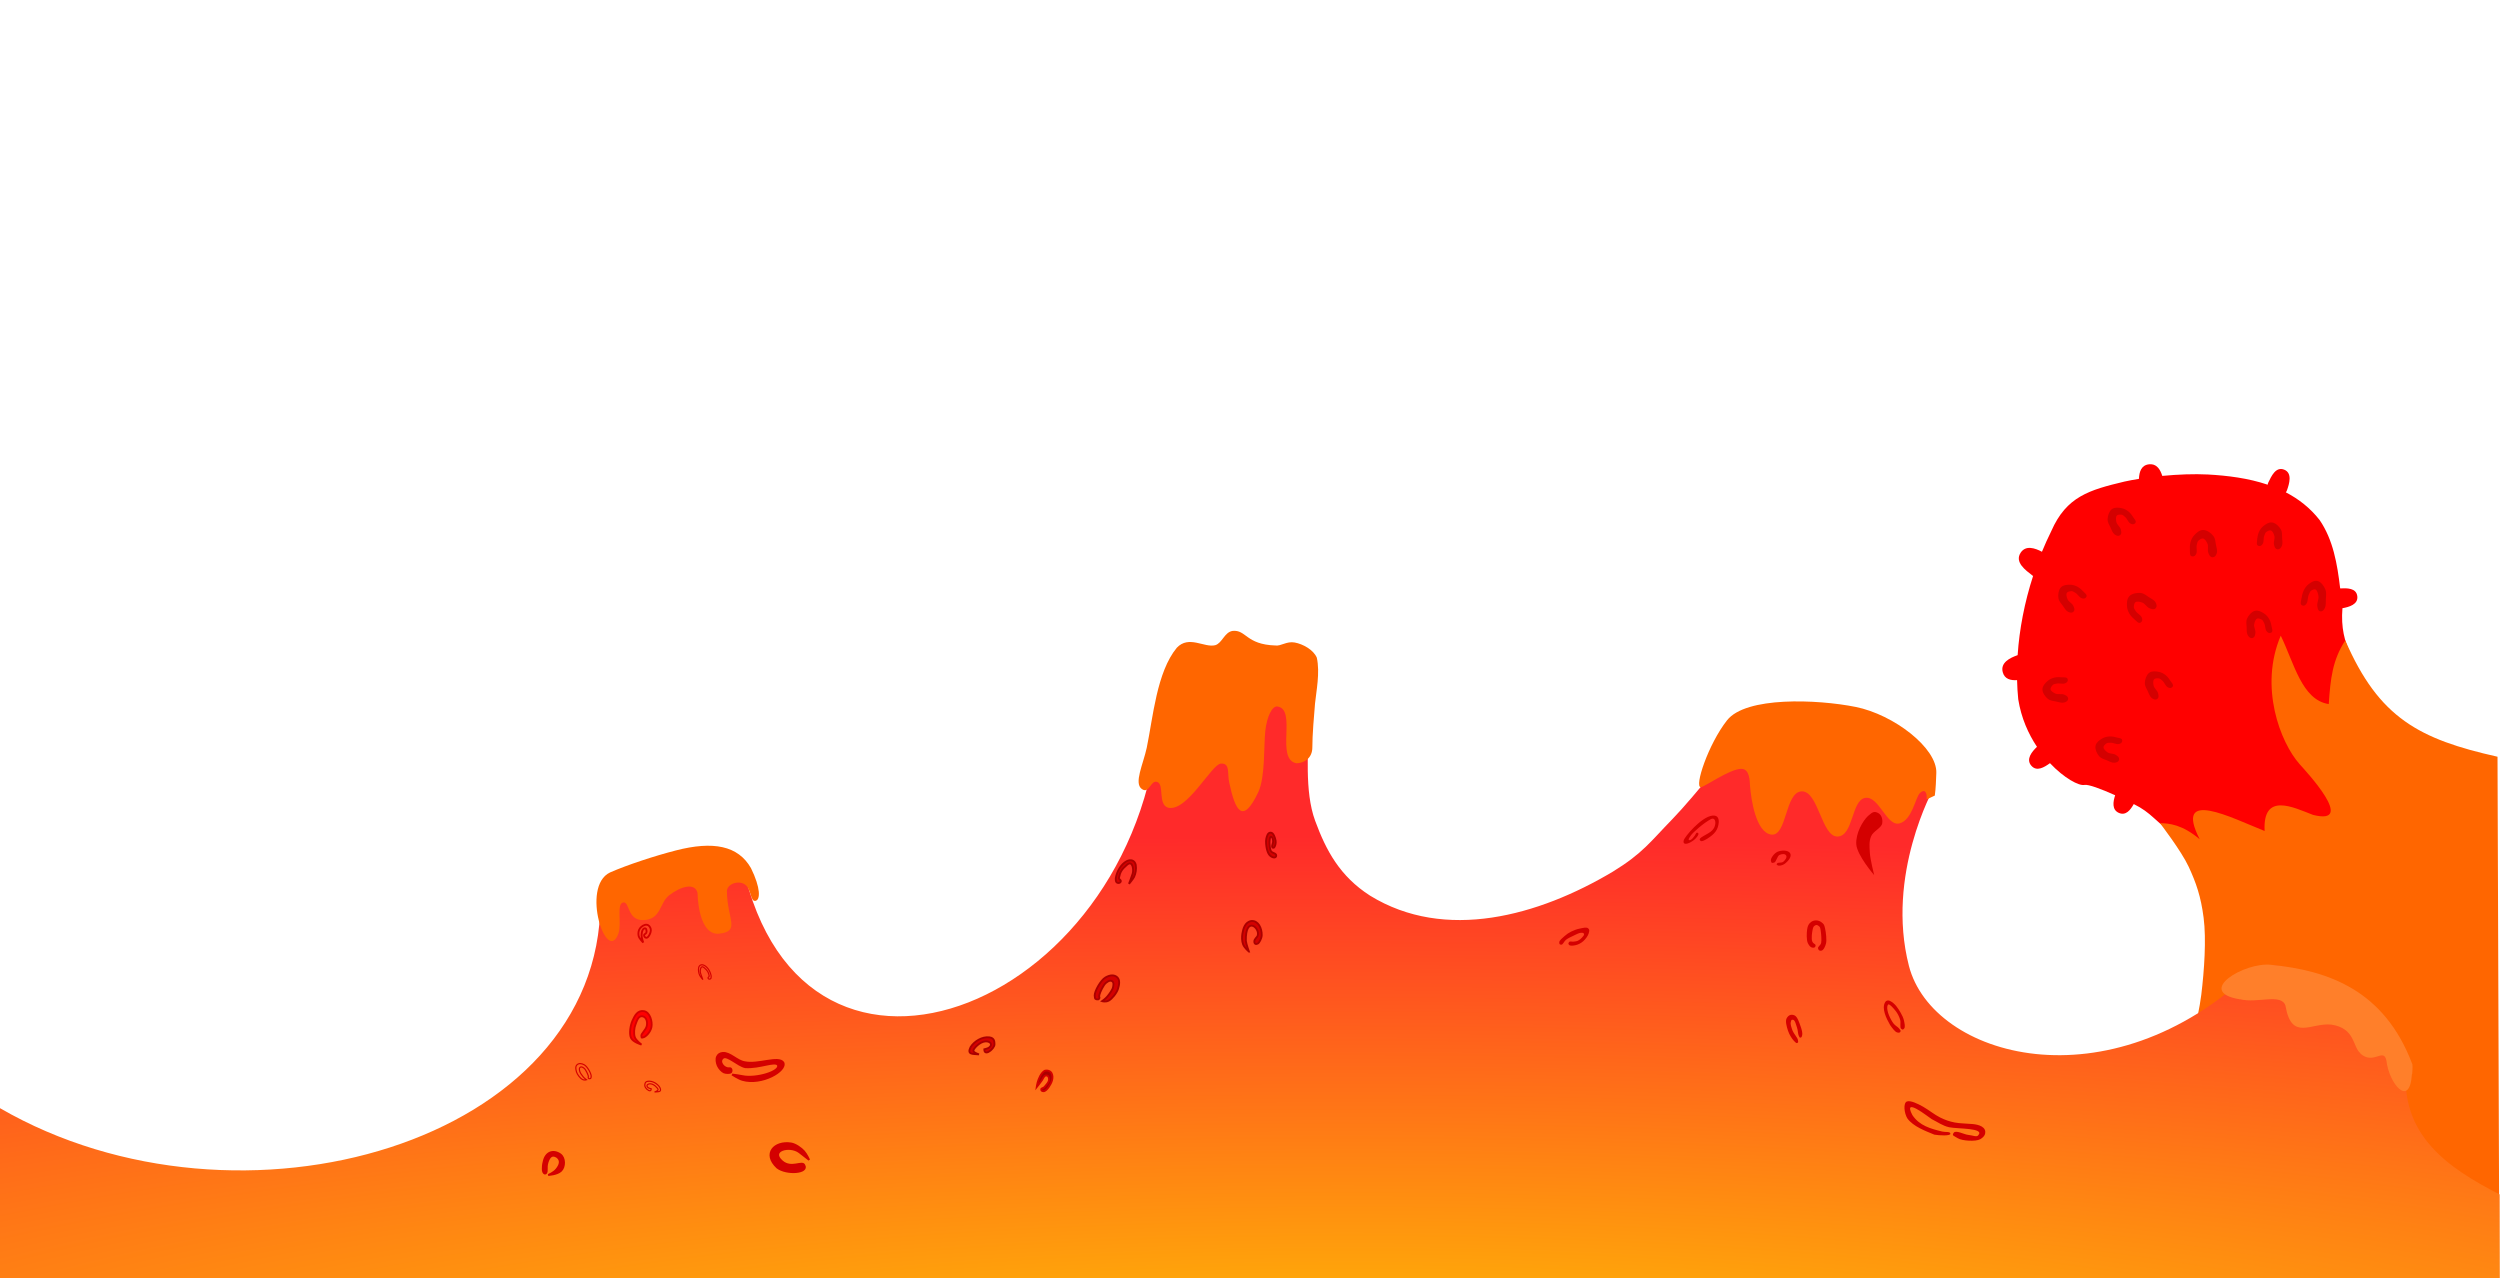 <?xml version="1.0" encoding="UTF-8" standalone="no"?>
<!-- Created with Inkscape (http://www.inkscape.org/) -->

<svg
   xmlns:dc="http://purl.org/dc/elements/1.1/"
   xmlns:cc="http://creativecommons.org/ns#"
   xmlns:rdf="http://www.w3.org/1999/02/22-rdf-syntax-ns#"
   xmlns:svg="http://www.w3.org/2000/svg"
   xmlns="http://www.w3.org/2000/svg"
   xmlns:xlink="http://www.w3.org/1999/xlink"
   xmlns:sodipodi="http://sodipodi.sourceforge.net/DTD/sodipodi-0.dtd"
   xmlns:inkscape="http://www.inkscape.org/namespaces/inkscape"
   id="svg2"
   version="1.1"
   inkscape:version="0.91 r13725"
   width="1329.949"
   height="680"
   viewBox="0 0 1329.949 680"
   sodipodi:docname="index_3.svg">
  <defs
     id="defs6">
    <inkscape:path-effect
       effect="spiro"
       id="path-effect4309"
       is_visible="true" />
    <inkscape:path-effect
       effect="spiro"
       id="path-effect4298"
       is_visible="true" />
    <linearGradient
       inkscape:collect="always"
       id="linearGradient4286">
      <stop
         style="stop-color:#ffcc00;stop-opacity:1"
         offset="0"
         id="stop4288" />
      <stop
         style="stop-color:#ff2a2a;stop-opacity:1"
         offset="1"
         id="stop4290" />
    </linearGradient>
    <radialGradient
       gradientUnits="userSpaceOnUse"
       gradientTransform="matrix(2.674,0.01,-0.002,0.468,-664.155,272.4)"
       r="664.975"
       fy="871.568"
       fx="422.138"
       cy="871.568"
       cx="422.138"
       id="radialGradient4292-0"
       xlink:href="#linearGradient4286" />
    <radialGradient
       gradientUnits="userSpaceOnUse"
       gradientTransform="matrix(2.674,0.01,-0.002,0.468,-664.155,272.4)"
       r="664.975"
       fy="871.568"
       fx="422.138"
       cy="871.568"
       cx="422.138"
       id="radialGradient4292"
       xlink:href="#linearGradient4286" />
  </defs>
  <sodipodi:namedview
     pagecolor="#ffffff"
     bordercolor="#666666"
     borderopacity="1"
     objecttolerance="10"
     gridtolerance="10"
     guidetolerance="10"
     inkscape:pageopacity="0"
     inkscape:pageshadow="2"
     inkscape:window-width="1503"
     inkscape:window-height="666"
     id="namedview4"
     showgrid="false"
     inkscape:zoom="0.26715375"
     inkscape:cx="1762.1315"
     inkscape:cy="583.24693"
     inkscape:window-x="752"
     inkscape:window-y="129"
     inkscape:window-maximized="0"
     inkscape:current-layer="g6090"
     showguides="true"
     inkscape:guide-bbox="true"
     inkscape:snap-bbox="true"
     inkscape:bbox-nodes="true"
     inkscape:snap-page="true">
    <sodipodi:guide
       position="1.349,-64.731"
       orientation="1,0"
       id="guide4221" />
  </sodipodi:namedview>
  <g
     id="g4223"
     transform="matrix(1.004,0,0,1,240.153,6.046)">
    <g
       transform="matrix(1.322,0,0,1.322,-324.031,-91.964)"
       id="g6090">
      <g
         transform="matrix(0.755,0,0,0.757,264.038,119.136)"
         id="g4223-6">
        <g
           id="g6090-0"
           transform="matrix(1.322,0,0,1.322,-308.039,-83.552)">
          <g
             id="g6077">
            <path
               style="fill:#ff0000;fill-rule:evenodd;stroke:none;stroke-width:1;stroke-linecap:butt;stroke-linejoin:miter;stroke-miterlimit:4;stroke-dasharray:none;stroke-opacity:1"
               d="m 896.556,195.769 c -0.26,-0.015 -0.533,-0.008 -0.82,0.023 -3.153,0.346 -3.923,3.057 -4.066,5.859 -2.059,0.333 -4.035,0.691 -5.795,1.086 -14.123,3.387 -23.294,5.984 -29.391,19.91 -1.347,2.724 -2.598,5.499 -3.754,8.312 -2.83,-1.491 -6.492,-2.723 -8.537,0.359 -2.556,3.853 1.966,7.054 4.742,9.217 0.072,0.056 0.163,0.101 0.242,0.152 -3.421,10.554 -5.518,21.391 -6.205,31.844 -3.118,1.088 -6.995,3.022 -5.99,6.832 0.747,2.835 3.191,3.367 5.762,3.217 0.062,2.608 0.212,5.18 0.467,7.695 1.191,7.508 4.067,13.923 7.525,19.119 -2.013,1.936 -4.526,4.921 -2.314,7.541 2.188,2.591 5.206,0.702 7.533,-0.965 5.755,6.103 11.658,9.192 13.803,8.75 1.583,-0.326 6.638,1.571 12.375,4.145 -0.845,2.56 -1.396,5.832 1.477,7.094 2.841,1.248 4.659,-1.191 5.99,-3.549 7.189,3.55 8.44,6.878 13.973,10.281 l 18.918,18.99 c 19.456,13.216 82.847,-34.752 62.299,-73.619 -5.252,-12.247 -12.665,-18.64 -11.393,-34.4 2.623,-0.473 6.372,-1.501 5.969,-4.822 -0.407,-3.353 -4.11,-3.276 -6.879,-3.146 -1.173,-9.919 -2.817,-19.497 -8.238,-27.473 -3.824,-4.903 -8.473,-8.499 -13.572,-11.145 0.2,-0.297 0.363,-0.59 0.461,-0.867 0.871,-2.464 2.278,-6.9 -1.131,-8.258 -3.409,-1.358 -5.159,2.675 -6.387,5.184 -0.121,0.247 -0.198,0.542 -0.254,0.857 -7.788,-2.639 -16.149,-3.664 -23.992,-4.1 -5.509,-0.287 -12.036,-0.035 -18.324,0.562 -0.729,-2.356 -2.007,-4.541 -4.492,-4.688 z"
               id="path4206"
               inkscape:connector-curvature="0" />
            <path
               style="fill:#d40000;fill-rule:evenodd;stroke:#d40000;stroke-width:1;stroke-linecap:butt;stroke-linejoin:miter;stroke-miterlimit:4;stroke-dasharray:none;stroke-opacity:1"
               d="m 912.666,230.598 c -0.069,-0.846 -0.109,-2.292 0.19,-3.331 0.3,-1.039 0.732,-1.954 1.523,-2.76 0.791,-0.806 1.832,-1.823 3.141,-1.808 1.309,0.014 2.844,1.185 3.617,2.189 0.773,1.004 0.73,2.153 0.952,3.236 0.221,1.083 0.643,2.432 0.381,3.236 -0.263,0.804 -0.608,1.353 -1.237,1.333 -0.63,-0.021 -0.896,-0.673 -1.237,-1.523 -0.341,-0.85 0.145,-2.478 -0.286,-3.522 -0.431,-1.044 -1.155,-2.241 -2.094,-2.475 -0.939,-0.234 -1.793,0.444 -2.379,0.952 -0.586,0.507 -0.626,1.237 -0.857,2.094 -0.23,0.857 0.214,2.489 -0.095,3.236 -0.309,0.747 -0.698,1.014 -1.237,0.857 -0.539,-0.157 -0.312,-0.867 -0.381,-1.713 z"
               id="path4199"
               inkscape:connector-curvature="0" />
            <path
               id="path4201"
               d="m 939.621,226.468 c 0.045,-0.804 0.192,-2.168 0.604,-3.107 0.412,-0.939 0.931,-1.744 1.77,-2.401 0.839,-0.657 1.938,-1.48 3.153,-1.301 1.215,0.18 2.493,1.475 3.083,2.516 0.59,1.041 0.403,2.116 0.47,3.162 0.067,1.046 0.286,2.367 -0.061,3.09 -0.347,0.723 -0.739,1.195 -1.322,1.095 -0.583,-0.099 -0.747,-0.746 -0.955,-1.588 -0.208,-0.842 0.453,-2.31 0.186,-3.346 -0.267,-1.036 -0.787,-2.253 -1.63,-2.591 -0.843,-0.339 -1.725,0.19 -2.335,0.592 -0.61,0.402 -0.741,1.083 -1.065,1.859 -0.324,0.776 -0.12,2.366 -0.504,3.029 -0.384,0.663 -0.779,0.864 -1.261,0.648 -0.481,-0.216 -0.179,-0.855 -0.134,-1.658 z"
               style="fill:#d40000;fill-rule:evenodd;stroke:#d40000;stroke-width:0.944;stroke-linecap:butt;stroke-linejoin:miter;stroke-miterlimit:4;stroke-dasharray:none;stroke-opacity:1"
               inkscape:connector-curvature="0" />
            <path
               style="fill:#d40000;fill-rule:evenodd;stroke:#d40000;stroke-width:1;stroke-linecap:butt;stroke-linejoin:miter;stroke-miterlimit:4;stroke-dasharray:none;stroke-opacity:1"
               d="m 890.592,258.1 c -0.659,-0.534 -1.734,-1.503 -2.279,-2.437 -0.545,-0.934 -0.909,-1.878 -0.946,-3.007 -0.037,-1.129 -0.054,-2.584 0.86,-3.521 0.914,-0.937 2.821,-1.239 4.08,-1.106 1.26,0.134 2.062,0.958 2.998,1.545 0.936,0.587 2.204,1.213 2.604,1.958 0.401,0.745 0.56,1.374 0.11,1.815 -0.45,0.441 -1.105,0.184 -1.956,-0.156 -0.85,-0.34 -1.693,-1.816 -2.745,-2.224 -1.053,-0.409 -2.419,-0.711 -3.236,-0.193 -0.817,0.518 -0.916,1.604 -0.954,2.379 -0.038,0.774 0.462,1.307 0.924,2.065 0.461,0.758 1.949,1.563 2.276,2.303 0.327,0.74 0.252,1.205 -0.234,1.487 -0.486,0.282 -0.843,-0.373 -1.502,-0.907 z"
               id="path4203"
               inkscape:connector-curvature="0" />
            <path
               style="fill:#d40000;fill-rule:evenodd;stroke:#d40000;stroke-width:0.944;stroke-linecap:butt;stroke-linejoin:miter;stroke-miterlimit:4;stroke-dasharray:none;stroke-opacity:1"
               d="m 889.181,217.608 c -0.418,-0.688 -1.191,-1.822 -1.996,-2.456 -0.805,-0.634 -1.643,-1.1 -2.693,-1.284 -1.05,-0.184 -2.407,-0.393 -3.394,0.338 -0.987,0.731 -1.504,2.475 -1.534,3.672 -0.03,1.197 0.641,2.057 1.075,3.011 0.434,0.954 0.862,2.223 1.509,2.697 0.647,0.474 1.214,0.706 1.682,0.344 0.467,-0.362 0.308,-1.01 0.095,-1.851 -0.213,-0.841 -1.488,-1.824 -1.74,-2.864 -0.252,-1.039 -0.367,-2.358 0.217,-3.054 0.584,-0.696 1.611,-0.645 2.339,-0.577 0.728,0.067 1.164,0.606 1.815,1.138 0.652,0.532 1.221,2.031 1.871,2.435 0.651,0.404 1.094,0.395 1.417,-0.022 0.323,-0.417 -0.245,-0.838 -0.663,-1.526 z"
               id="path4205"
               inkscape:connector-curvature="0" />
            <path
               id="path4207"
               d="m 904.141,283.432 c -0.418,-0.688 -1.191,-1.822 -1.996,-2.456 -0.805,-0.634 -1.643,-1.1 -2.693,-1.284 -1.05,-0.184 -2.407,-0.393 -3.394,0.338 -0.987,0.731 -1.504,2.475 -1.534,3.672 -0.03,1.197 0.641,2.057 1.075,3.011 0.434,0.954 0.862,2.223 1.509,2.697 0.647,0.474 1.214,0.706 1.682,0.344 0.467,-0.362 0.308,-1.01 0.095,-1.851 -0.213,-0.841 -1.488,-1.824 -1.74,-2.864 -0.252,-1.039 -0.367,-2.358 0.217,-3.054 0.584,-0.696 1.611,-0.645 2.339,-0.577 0.728,0.067 1.164,0.606 1.815,1.138 0.652,0.532 1.221,2.031 1.871,2.435 0.651,0.404 1.094,0.395 1.417,-0.022 0.323,-0.417 -0.245,-0.838 -0.663,-1.526 z"
               style="fill:#d40000;fill-rule:evenodd;stroke:#d40000;stroke-width:0.944;stroke-linecap:butt;stroke-linejoin:miter;stroke-miterlimit:4;stroke-dasharray:none;stroke-opacity:1"
               inkscape:connector-curvature="0" />
            <path
               style="fill:#d40000;fill-rule:evenodd;stroke:#d40000;stroke-width:0.944;stroke-linecap:butt;stroke-linejoin:miter;stroke-miterlimit:4;stroke-dasharray:none;stroke-opacity:1"
               d="m 944.542,261.401 c -0.123,-0.795 -0.404,-2.139 -0.906,-3.032 -0.502,-0.894 -1.097,-1.644 -1.997,-2.216 -0.9,-0.571 -2.074,-1.283 -3.265,-0.985 -1.192,0.298 -2.336,1.712 -2.821,2.807 -0.485,1.094 -0.194,2.146 -0.158,3.193 0.036,1.047 -0.053,2.384 0.364,3.069 0.417,0.685 0.852,1.117 1.423,0.96 0.57,-0.156 0.671,-0.816 0.795,-1.674 0.125,-0.858 -0.677,-2.255 -0.513,-3.311 0.164,-1.057 0.562,-2.319 1.368,-2.739 0.806,-0.42 1.735,0.02 2.382,0.361 0.647,0.341 0.844,1.005 1.242,1.746 0.399,0.741 0.351,2.343 0.798,2.965 0.447,0.622 0.86,0.783 1.318,0.521 0.458,-0.262 0.095,-0.868 -0.029,-1.664 z"
               id="path4209"
               inkscape:connector-curvature="0" />
            <path
               id="path4211"
               d="m 957.366,250.189 c 0.12,-0.894 0.393,-2.404 0.881,-3.408 0.488,-1.004 1.068,-1.848 1.943,-2.49 0.875,-0.642 2.018,-1.442 3.177,-1.108 1.16,0.335 2.273,1.925 2.745,3.154 0.472,1.23 0.189,2.412 0.154,3.589 -0.035,1.177 0.052,2.679 -0.354,3.449 -0.405,0.77 -0.829,1.255 -1.384,1.079 -0.555,-0.175 -0.652,-0.917 -0.774,-1.882 -0.121,-0.965 0.659,-2.534 0.499,-3.722 -0.16,-1.188 -0.547,-2.606 -1.331,-3.078 -0.784,-0.472 -1.688,0.023 -2.318,0.405 -0.629,0.383 -0.821,1.129 -1.209,1.962 -0.388,0.833 -0.342,2.634 -0.777,3.333 -0.435,0.699 -0.837,0.881 -1.283,0.586 -0.446,-0.295 -0.092,-0.976 0.028,-1.87 z"
               style="fill:#d40000;fill-rule:evenodd;stroke:#d40000;stroke-width:0.944;stroke-linecap:butt;stroke-linejoin:miter;stroke-miterlimit:4;stroke-dasharray:none;stroke-opacity:1"
               inkscape:connector-curvature="0" />
            <path
               style="fill:#d40000;fill-rule:evenodd;stroke:#d40000;stroke-width:0.944;stroke-linecap:butt;stroke-linejoin:miter;stroke-miterlimit:4;stroke-dasharray:none;stroke-opacity:1"
               d="m 861.003,281.917 c -0.8,-0.084 -2.171,-0.155 -3.163,0.102 -0.992,0.257 -1.87,0.641 -2.652,1.365 -0.782,0.724 -1.77,1.677 -1.786,2.906 -0.016,1.228 1.059,2.696 1.993,3.444 0.934,0.749 2.025,0.735 3.047,0.968 1.022,0.233 2.291,0.66 3.06,0.432 0.769,-0.228 1.297,-0.539 1.292,-1.13 -0.005,-0.591 -0.618,-0.857 -1.416,-1.196 -0.798,-0.34 -2.353,0.079 -3.333,-0.349 -0.98,-0.428 -2.099,-1.136 -2.299,-2.022 -0.2,-0.886 0.462,-1.672 0.957,-2.211 0.494,-0.539 1.187,-0.559 2.005,-0.756 0.818,-0.196 2.355,0.258 3.071,-0.015 0.715,-0.273 0.977,-0.632 0.841,-1.141 -0.137,-0.51 -0.815,-0.313 -1.616,-0.397 z"
               id="path4213"
               inkscape:connector-curvature="0" />
            <path
               id="path4215"
               d="m 882.977,306.173 c -0.772,-0.228 -2.106,-0.548 -3.129,-0.476 -1.022,0.072 -1.955,0.29 -2.856,0.859 -0.901,0.569 -2.046,1.327 -2.286,2.532 -0.24,1.205 0.55,2.844 1.332,3.75 0.782,0.906 1.857,1.092 2.819,1.507 0.962,0.415 2.133,1.066 2.93,0.982 0.797,-0.084 1.374,-0.294 1.476,-0.876 0.103,-0.582 -0.451,-0.955 -1.174,-1.434 -0.723,-0.479 -2.328,-0.351 -3.213,-0.951 -0.885,-0.6 -1.856,-1.499 -1.892,-2.407 -0.035,-0.908 0.759,-1.56 1.344,-2 0.584,-0.439 1.269,-0.334 2.109,-0.378 0.84,-0.044 2.269,0.683 3.022,0.545 0.753,-0.138 1.076,-0.443 1.034,-0.969 -0.042,-0.526 -0.745,-0.456 -1.516,-0.684 z"
               style="fill:#d40000;fill-rule:evenodd;stroke:#d40000;stroke-width:0.944;stroke-linecap:butt;stroke-linejoin:miter;stroke-miterlimit:4;stroke-dasharray:none;stroke-opacity:1"
               inkscape:connector-curvature="0" />
            <path
               style="fill:#d40000;fill-rule:evenodd;stroke:#d40000;stroke-width:0.944;stroke-linecap:butt;stroke-linejoin:miter;stroke-miterlimit:4;stroke-dasharray:none;stroke-opacity:1"
               d="m 869.221,247.503 c -0.537,-0.6 -1.504,-1.573 -2.412,-2.049 -0.908,-0.476 -1.816,-0.781 -2.882,-0.77 -1.066,0.011 -2.438,0.053 -3.275,0.952 -0.837,0.899 -1.026,2.709 -0.837,3.891 0.189,1.182 1.006,1.905 1.607,2.764 0.601,0.859 1.254,2.028 1.976,2.375 0.722,0.348 1.323,0.472 1.716,0.03 0.394,-0.441 0.118,-1.049 -0.245,-1.837 -0.363,-0.788 -1.796,-1.522 -2.234,-2.498 -0.438,-0.976 -0.792,-2.251 -0.344,-3.042 0.447,-0.791 1.466,-0.928 2.194,-0.995 0.728,-0.067 1.255,0.383 1.993,0.787 0.738,0.404 1.571,1.774 2.285,2.052 0.713,0.278 1.148,0.188 1.389,-0.281 0.241,-0.469 -0.394,-0.78 -0.93,-1.379 z"
               id="path4217"
               inkscape:connector-curvature="0" />
          </g>
          <path
             id="path4223"
             d="m 910.706,436.942 c 0,0 4.803,-17.977 6.004,-27.81 1.202,-9.833 2.053,-22.309 0.948,-30.97 -1.105,-8.661 -3.039,-14.128 -6.004,-20.541 -2.965,-6.413 -11.535,-17.539 -11.535,-17.539 3.706,0.087 8.895,0.515 15.959,6.478 -10.623,-20.794 12.744,-8.624 26.072,-3.318 -0.819,-15.757 11.442,-9.553 19.435,-6.478 17.771,4.495 -3.053,-17.773 -5.372,-20.383 -7.805,-8.793 -16.34,-31.159 -7.585,-51.67 5.362,10.988 8.456,25.865 19.277,27.494 0.698,-10.269 1.488,-17.656 6.636,-25.598 13.527,31.256 29.75,39.719 61.13,46.771 l 0.948,266.09 -126.162,0 z"
             style="fill:#ff6600;fill-rule:evenodd;stroke:none;stroke-width:1;stroke-linecap:butt;stroke-linejoin:miter;stroke-miterlimit:4;stroke-dasharray:none;stroke-opacity:1"
             inkscape:connector-curvature="0" />
        </g>
        <path
           style="fill:url(#radialGradient4292);fill-opacity:1;fill-rule:evenodd;stroke:none;stroke-width:1;stroke-linecap:butt;stroke-linejoin:miter;stroke-miterlimit:4;stroke-dasharray:none;stroke-opacity:1"
           d="m 360.779,276.508 c 0,0 -3.963,12.769 -9.85,27.5 -7.173,158.342 -189.721,233.132 -221.475,84.036 l -75.441,19.996 c -0.295,127.765 -191.283,183.427 -318.813,109.468 l -2.835,244.41 c 328.21,-1.217 581.552,-1.642 913.395,-0.686 l 416.555,0.07 -0.086,-197.895 c -28.32,-14.545 -52.767,-31.794 -49.664,-67.725 2.364,-28.232 -67.171,-64.107 -81.124,-51.496 -76.883,73.378 -170.355,46.194 -182.79,-2.272 -12.435,-48.465 13.133,-94.402 13.133,-94.402 L 659.584,320.426 c 0,0 -25.012,31.697 -36.529,43.506 -11.518,11.809 -15.644,18.117 -31.605,27.91 -39.484,23.564 -89.023,37.304 -128.879,12.725 -16.025,-10.3 -23.333,-23.982 -29.141,-39.814 -5.808,-15.833 -3.368,-37.603 -3.695,-51.715 -0.327,-14.112 0.822,-32.836 0.822,-32.836 z"
           id="path4194"
           inkscape:connector-curvature="0"
           sodipodi:nodetypes="cccccccccccsccsccsscc" />
        <path
           style="fill:#ff6600;fill-opacity:1;fill-rule:evenodd;stroke:none;stroke-width:1;stroke-linecap:butt;stroke-linejoin:miter;stroke-miterlimit:4;stroke-dasharray:none;stroke-opacity:1"
           d="m 341.344,347.823 c -4.155,-3.106 0.754,-12.974 2.688,-21.822 3.373,-16.296 5.286,-40.187 15.957,-53.188 6.453,-6.84 14.58,0.127 20.413,-1.368 3.731,-1.115 4.831,-6.856 9.172,-7.59 7.296,-0.781 7.037,7.252 22.771,7.748 2.981,0.435 5.931,-2.388 10.279,-1.581 4.348,0.807 9.939,3.871 11.702,8.065 1.773,8 -0.304,17.877 -0.949,24.352 -0.478,5.179 -1.458,17.414 -1.423,23.245 0.034,5.832 -4.294,8.401 -8.381,8.539 -11.517,-2.062 0.525,-28.889 -10.279,-30.203 -2.628,-0.243 -5.475,5.18 -6.325,13.125 -0.85,7.945 0.017,24.093 -3.637,32.259 -8.56,18.145 -12.412,9.495 -15.497,-4.902 -1.097,-4.912 0.592,-10.447 -4.428,-10.12 -5.019,0.327 -18.066,26.084 -28.148,23.404 -5.328,-1.773 -1.859,-12.1 -5.535,-13.599 -3.676,-1.5 -4.226,6.743 -8.381,3.637 z"
           id="path4231"
           inkscape:connector-curvature="0" />
        <path
           style="fill:#ff0000;fill-rule:evenodd;stroke:#d40000;stroke-width:1;stroke-linecap:butt;stroke-linejoin:miter;stroke-miterlimit:4;stroke-dasharray:none;stroke-opacity:1"
           d="m 75.767,479.214 c -0.339,-1.131 2.471,-3.226 2.891,-5.484 0.419,-2.258 -0.311,-4.757 -2.426,-5.035 -2.116,-0.277 -2.866,2.437 -3.623,4.403 -0.757,1.966 -0.958,4.698 -0.399,6.581 0.56,1.883 3.606,4.072 3.606,4.072 0,0 -4.62,-1.354 -5.584,-3.606 -0.964,-2.253 -0.344,-6.508 0.847,-9.141 1.191,-2.633 2.661,-5.548 5.966,-5.034 3.305,0.514 4.606,5.615 4.055,8.458 -0.551,2.842 -3.083,5.245 -4.354,5.484 -1.271,0.239 -0.641,0.433 -0.979,-0.698 z"
           id="path4165"
           inkscape:connector-curvature="0" />
        <path
           style="fill:#d40000;fill-rule:evenodd;stroke:#d40000;stroke-width:1;stroke-linecap:butt;stroke-linejoin:miter;stroke-miterlimit:4;stroke-dasharray:none;stroke-opacity:1"
           d="m 26.269,553.077 c 0,0 2.913,-1.111 4.455,-3.041 1.543,-1.931 2.869,-4.593 0.24,-6.563 -2.907,-1.804 -4.193,0.335 -5.016,2.801 -0.475,1.422 -0.455,2.984 -0.427,3.975 0.193,3.143 -2.18,2.526 -2.108,-0.347 0.045,-1.089 -0.016,-2.061 0.454,-3.815 1.003,-5.09 4.957,-6.625 8.804,-4.029 2.712,1.896 2.557,6.794 0.427,8.804 -2.13,2.01 -6.83,2.214 -6.83,2.214 z"
           id="path4167"
           inkscape:connector-curvature="0" />
        <path
           style="fill:#d40000;fill-rule:evenodd;stroke:#d40000;stroke-width:1;stroke-linecap:butt;stroke-linejoin:miter;stroke-miterlimit:4;stroke-dasharray:none;stroke-opacity:1"
           d="m 162.237,547.829 c -1.074,-2.462 -6.861,2.208 -11.742,-1.993 -6.717,-5.8 3.964,-8.752 9.108,-4.868 1.588,1.179 5.206,4.063 5.206,4.063 0,0 -1.297,-2.912 -2.736,-4.546 -1.439,-1.634 -4.497,-3.793 -6.831,-4.17 -8.884,-1.394 -15.268,5.446 -7.379,12.828 4.879,3.776 16.855,2.969 14.374,-1.314 z"
           id="path4169"
           inkscape:connector-curvature="0" />
        <path
           style="fill:#d40000;fill-rule:evenodd;stroke:#d40000;stroke-width:1;stroke-linecap:butt;stroke-linejoin:miter;stroke-miterlimit:4;stroke-dasharray:none;stroke-opacity:1"
           d="m 123.936,499.678 c 0,0 3.259,2.184 5.458,2.832 10.265,2.985 23.8,-4.869 21.712,-9.22 -2.52,-3.658 -13.395,1.359 -20.484,-0.163 -4.096,-0.62 -7.818,-5.281 -11.678,-4.944 -1.456,0.174 -2.34,0.673 -2.963,1.916 -0.623,1.243 -0.314,3.311 0.325,4.803 0.639,1.492 2.224,3.195 3.325,3.63 1.101,0.435 3.092,0.435 3.653,-0.014 0.561,-0.449 0.564,-2.471 -0.853,-2.192 -2.621,0.471 -6.107,-3.562 -3.213,-5.624 2.178,-1.447 7.852,4.285 11.675,5.058 7.709,0.537 15.865,-3.546 17.325,-1.179 1.749,3.45 -11.61,7.496 -18.825,5.932 -1.786,-0.42 -3.632,-0.574 -5.456,-0.835 z"
           id="path4173"
           inkscape:connector-curvature="0" />
        <path
           style="fill:#d40000;fill-rule:evenodd;stroke:#aa0000;stroke-width:1;stroke-linecap:butt;stroke-linejoin:miter;stroke-miterlimit:4;stroke-dasharray:none;stroke-opacity:1"
           d="m 330.175,397.232 c -0.226,0.521 -1.141,0.851 -1.833,0.478 -0.692,-0.373 -0.783,-1.098 -0.744,-2.444 0.611,-3.475 2.67,-7.32 5.764,-8.977 2.258,-1.173 4.311,-0.433 4.834,1.939 0.373,2.176 -0.047,4.64 -0.903,6.401 -0.612,1.209 -2.683,3.665 -2.683,3.665 0,0 1.293,-3.274 1.965,-5.418 0.673,-2.144 -0.064,-7.356 -3.028,-4.701 -2.904,2.444 -3.682,3.932 -4.25,6.853 -0.217,1.111 1.391,1.086 0.876,2.204 z"
           id="path4175"
           inkscape:connector-curvature="0" />
        <path
           style="fill:#d40000;fill-rule:evenodd;stroke:#aa0000;stroke-width:1;stroke-linecap:butt;stroke-linejoin:miter;stroke-miterlimit:4;stroke-dasharray:none;stroke-opacity:1"
           d="m 410.216,381.262 c -0.566,-0.659 -0.686,-1.377 -0.866,-2.512 -0.18,-1.135 -0.219,-2.948 -0.043,-3.855 0.129,-2.609 1.73,-1.793 1.819,0.606 0.162,0.929 -0.733,2.557 -0.476,3.162 0.256,0.605 0.358,0.433 0.606,0.433 0.248,0 0.235,0.163 0.606,-0.433 0.371,-0.596 0.837,-2.054 0.563,-3.422 -0.274,-1.368 -1.076,-4.175 -2.599,-4.158 -1.523,0.016 -1.911,1.646 -2.296,3.119 -0.384,1.472 -0.025,4.118 0.26,5.414 0.285,1.296 0.709,2.441 1.343,3.248 0.634,0.807 1.568,1.32 2.339,1.429 0.771,0.109 1.366,-0.316 1.299,-1.04 -0.018,-1.173 -1.695,-1.207 -2.555,-1.992 z"
           id="path4177"
           inkscape:connector-curvature="0" />
        <path
           style="fill:#d40000;fill-rule:evenodd;stroke:#aa0000;stroke-width:1;stroke-linecap:butt;stroke-linejoin:miter;stroke-miterlimit:4;stroke-dasharray:none;stroke-opacity:1"
           d="m 398.257,434.31 c 0,0 -1.328,-3.666 -1.611,-5.662 -0.287,-13.553 7.612,-7 6.307,-2.854 -0.192,0.837 -1.76,1.785 -1.795,3.084 -0.028,1.533 0.956,1.633 1.841,1.151 0.74,-0.381 2.012,-2.639 2.072,-4.419 0.069,-3.753 -1.836,-7.819 -5.478,-7.55 -3.411,0.516 -4.371,4.218 -4.788,6.767 -0.262,1.614 -0.294,3.933 0.414,5.708 0.709,1.776 3.038,3.775 3.038,3.775 z"
           id="path4179"
           inkscape:connector-curvature="0" />
        <path
           style="fill:#d40000;fill-rule:evenodd;stroke:#aa0000;stroke-width:1;stroke-linecap:butt;stroke-linejoin:miter;stroke-miterlimit:4;stroke-dasharray:none;stroke-opacity:1"
           d="m 261.021,486.985 c 0.856,-0.746 2.212,-2.119 2.184,-3.431 -0.029,-1.312 -0.019,-3.335 -2.703,-3.639 -3.754,-0.492 -7.977,2.005 -9.982,5.199 -2.038,4.14 1.274,3.514 4.471,3.847 0,0 -2.481,-0.806 -2.807,-1.56 -0.327,-0.753 -0.129,-0.769 0.416,-1.664 1.675,-2.167 5.044,-4.667 7.798,-3.327 0.923,0.496 1.002,1.005 0.936,1.664 -0.614,1.639 -2.524,1.908 -3.535,2.183 -0.006,2.466 1.949,1.786 3.223,0.728 z"
           id="path4181"
           inkscape:connector-curvature="0" />
        <path
           style="fill:#d40000;fill-rule:evenodd;stroke:#aa0000;stroke-width:1;stroke-linecap:butt;stroke-linejoin:miter;stroke-miterlimit:4;stroke-dasharray:none;stroke-opacity:1"
           d="m 317.753,459.731 c -0.611,-0.154 -1.309,0.191 -1.352,-2.079 -0.043,-2.271 3.211,-8.115 5.719,-9.566 2.508,-1.45 4.718,-1.501 6.239,-0.104 1.52,1.397 1.105,3.893 0.416,6.135 -0.69,2.242 -3.206,5.327 -4.887,6.239 -1.681,0.912 -3.535,0.312 -3.535,0.312 0,0 1.786,-1.267 2.807,-2.495 1.022,-1.228 2.733,-3.519 3.015,-4.991 0.282,-1.472 0.387,-2.53 -0.52,-3.119 -0.907,-0.59 -1.826,-0.247 -3.223,0.832 -1.397,1.079 -3.152,4.869 -3.535,6.343 -0.383,1.473 0.27,1.417 0,1.871 -0.27,0.455 -0.532,0.778 -1.144,0.624 z"
           id="path4183"
           inkscape:connector-curvature="0" />
        <path
           style="fill:#d40000;fill-rule:evenodd;stroke:none;stroke-width:1;stroke-linecap:butt;stroke-linejoin:miter;stroke-miterlimit:4;stroke-dasharray:none;stroke-opacity:1"
           d="m 730.209,393.676 c 0,0 -9.107,-10.52 -9.5,-16.38 -0.393,-5.86 3.544,-12.617 6.224,-15.069 2.68,-2.452 3.504,-2.453 5.242,-1.638 1.737,0.815 2.691,3.087 2.293,5.569 -0.398,2.482 -4.757,4.117 -5.897,6.88 -1.14,2.762 -0.861,5.37 -0.655,8.845 0.205,3.474 2.293,11.793 2.293,11.793 z"
           id="path4185"
           inkscape:connector-curvature="0" />
        <path
           style="fill:#aa0000;fill-rule:evenodd;stroke:#d40000;stroke-width:1;stroke-linecap:butt;stroke-linejoin:miter;stroke-miterlimit:4;stroke-dasharray:none;stroke-opacity:1"
           d="m 285.64,506.3 c 0,0 2.028,-2.548 2.747,-3.614 1.041,-1.766 1.531,-3.222 3.325,-2.168 1.299,2.351 -0.295,3.803 -1.879,5.71 -0.657,0.798 -1.786,0.665 -1.807,1.301 -0.021,0.636 0.39,1.009 1.229,1.012 0.839,0.003 1.964,-1.119 2.674,-2.168 1.57,-2.227 2.785,-5.019 1.59,-7.373 -0.624,-1.18 -2.204,-1.761 -3.686,-1.301 -1.986,1.304 -3.07,4.032 -3.686,6.072 -0.272,0.909 -0.506,2.53 -0.506,2.53 z"
           id="path4187"
           inkscape:connector-curvature="0" />
        <path
           style="fill:#d40000;fill-rule:evenodd;stroke:none;stroke-width:1;stroke-linecap:butt;stroke-linejoin:miter;stroke-miterlimit:4;stroke-dasharray:none;stroke-opacity:1"
           d="m 677.126,386.993 c 1.11,-0.283 1.54,-3.445 2.819,-4.048 1.279,-0.603 2.934,-0.747 3.542,0.289 0.608,1.036 -0.624,2.57 -1.518,3.325 -0.894,0.755 -2.869,0.242 -3.253,0.867 -0.383,0.625 -0.489,0.559 0.217,1.012 0.706,0.453 2.567,0.159 3.903,-0.867 1.336,-1.026 3.797,-3.52 2.819,-5.421 -0.979,-1.901 -4.681,-1.768 -6.65,-0.94 -1.969,0.828 -3.928,3.612 -3.614,4.915 0.314,1.303 0.625,1.15 1.735,0.867 z"
           id="path4189"
           inkscape:connector-curvature="0" />
        <path
           style="fill:#d40000;fill-rule:evenodd;stroke:none;stroke-width:1;stroke-linecap:butt;stroke-linejoin:miter;stroke-miterlimit:4;stroke-dasharray:none;stroke-opacity:1"
           d="m 699.099,431.084 c 0.065,-0.894 -1.117,-0.695 -1.735,-2.096 -0.618,-1.401 -0.159,-4.768 0.145,-6.216 0.304,-1.448 0.51,-1.825 1.156,-2.241 0.646,-0.416 1.105,-0.579 1.952,0.072 0.847,0.652 0.878,0.678 1.156,2.241 0.279,1.563 0.612,5.504 0.289,6.867 -0.323,1.363 -1.869,1.994 -1.662,2.891 0.206,0.897 0.698,1.46 1.807,1.229 1.109,-0.232 2.038,-2.181 2.458,-3.903 0.419,-1.722 -0.053,-5.871 -0.506,-7.806 -0.453,-1.935 -0.437,-2.316 -2.024,-3.47 -1.587,-1.153 -3.738,-1.201 -5.204,-0.217 -1.466,0.985 -2.038,2.144 -2.313,4.12 -0.275,1.976 -0.393,5.591 0.361,7.228 0.755,1.637 1.609,2.365 2.602,2.458 0.993,0.092 1.453,-0.263 1.518,-1.157 z"
           id="path4191"
           inkscape:connector-curvature="0" />
        <path
           style="fill:#d40000;fill-rule:evenodd;stroke:none;stroke-width:1;stroke-linecap:butt;stroke-linejoin:miter;stroke-miterlimit:4;stroke-dasharray:none;stroke-opacity:1"
           d="m 689.705,481.233 c -0.211,-1.202 -2.216,-3.287 -2.827,-4.888 -0.611,-1.6 -1.247,-3.516 -0.942,-4.534 0.304,-1.019 0.191,-1.406 1.237,-1.237 1.046,0.17 1.558,2.687 2.061,4.122 0.503,1.435 0.494,3.559 0.942,4.417 0.448,0.858 0.394,0.978 0.883,0.942 0.489,-0.036 0.717,-0.304 0.942,-1.355 0.225,-1.05 -0.218,-2.91 -0.883,-4.711 -0.665,-1.801 -1.641,-5.212 -3.357,-5.83 -1.715,-0.618 -2.972,-0.084 -3.946,1.472 -0.974,1.556 -0.024,4.697 0.648,6.772 0.672,2.075 2.202,4.43 3.18,5.418 0.978,0.988 1.2,1.318 1.767,1.06 0.567,-0.258 0.505,-0.447 0.294,-1.649 z"
           id="path4193"
           inkscape:connector-curvature="0" />
        <path
           style="fill:#d40000;fill-rule:evenodd;stroke:none;stroke-width:1;stroke-linecap:butt;stroke-linejoin:miter;stroke-miterlimit:4;stroke-dasharray:none;stroke-opacity:1"
           d="m 747.579,514.001 c 1.876,-0.712 5.753,1.161 8.626,2.791 2.873,1.63 6.125,4.293 9.007,5.709 2.882,1.416 4.946,2.114 7.738,2.664 2.793,0.55 6.217,0.516 8.5,0.761 2.781,0.109 7.41,0.864 7.738,4.059 0.074,1.288 -0.339,2.69 -2.664,4.059 -2.325,1.37 -9.705,0.907 -11.925,-0.507 -2.22,-1.415 -3.287,-1.333 -2.157,-2.918 1.13,-1.585 5.554,0.955 7.738,1.142 2.184,0.186 4.657,1.394 5.328,0.127 3.404,-3.882 -10.908,-3.262 -15.477,-4.186 -3.551,-0.8 -5.896,-2.642 -9.261,-4.313 -2.207,-1.425 -15.578,-12.192 -10.276,-2.157 3.767,5.678 9.801,7.279 15.857,8.753 1.691,0.426 4.242,-0.151 4.313,1.142 0.071,1.293 -5.947,0.942 -8.5,0.507 -4.838,-1.984 -11.222,-4.351 -14.335,-8.626 -1.699,-2.726 -2.294,-8.188 -0.254,-9.007 z"
           id="path4195"
           inkscape:connector-curvature="0" />
        <path
           style="fill:#d40000;fill-rule:evenodd;stroke:none;stroke-width:1;stroke-linecap:butt;stroke-linejoin:miter;stroke-miterlimit:4;stroke-dasharray:none;stroke-opacity:1"
           d="m 743.4,475.161 c 0.567,0.755 1.04,1.08 0.78,1.641 -0.26,0.561 -0.655,0.823 -1.83,0.484 -1.175,-0.339 -2.715,-2.545 -3.713,-3.982 -1.778,-3.14 -4.739,-8.731 -2.529,-12.216 0.505,-0.747 1.357,-1.011 2.422,-0.592 2.813,1.404 4.314,3.889 5.812,6.458 0.792,1.377 1.398,2.692 1.695,4.09 0.297,1.397 0.749,3.428 0.108,4.144 -0.641,0.716 -0.804,0.803 -1.614,0.135 -0.811,-0.668 -0.101,-3.184 -0.511,-4.655 -0.41,-1.471 -1.056,-2.829 -1.884,-4.063 -0.839,-1.223 -2.447,-3.092 -3.592,-3.946 -1,-0.606 -1.065,-0.102 -1.356,0.728 -0.475,2.609 1.715,7.088 3.334,9.219 0.819,1.052 2.312,1.801 2.879,2.556 z"
           id="path4197"
           inkscape:connector-curvature="0" />
        <path
           style="fill:#d40000;fill-rule:evenodd;stroke:none;stroke-width:1;stroke-linecap:butt;stroke-linejoin:miter;stroke-miterlimit:4;stroke-dasharray:none;stroke-opacity:1"
           d="m 568.227,430.757 c 0.579,0.647 2.28,0.427 3.593,0.124 1.313,-0.303 2.783,-1.059 3.965,-2.106 1.182,-1.047 2.52,-2.845 2.85,-4.089 0.33,-1.244 0.649,-1.929 -0.248,-2.726 -0.897,-0.797 -2.933,-0.159 -4.461,0.124 -1.528,0.282 -3.237,0.931 -4.584,1.611 -1.347,0.679 -2.404,1.399 -3.469,2.354 -1.066,0.955 -2.864,2.335 -2.85,3.345 0.014,1.01 0.239,1.227 1.115,1.239 0.877,0.012 1.425,-1.792 2.478,-2.602 1.053,-0.81 2.517,-1.486 3.841,-2.106 1.324,-0.621 3.069,-1.607 4.089,-1.611 1.02,0 1.385,-0.01 1.611,0.62 0.226,0.627 -0.577,1.363 -1.115,1.982 -0.538,0.62 -1.34,1.259 -2.106,1.611 -0.766,0.352 -1.588,0.394 -2.354,0.496 -0.767,0.101 -1.772,-0.325 -2.23,0.124 -0.458,0.449 -0.703,0.963 -0.124,1.611 z"
           id="path4219"
           inkscape:connector-curvature="0" />
        <path
           style="fill:#d40000;fill-rule:evenodd;stroke:none;stroke-width:1;stroke-linecap:butt;stroke-linejoin:miter;stroke-miterlimit:4;stroke-dasharray:none;stroke-opacity:1"
           d="m 635.634,371.514 c 0.292,-0.825 1.573,-0.272 1.242,0.564 -0.667,1.687 -2.534,3.293 -4.064,4.064 -2.017,1.171 -4.392,1.453 -3.699,-0.958 0.421,-1.868 9.329,-12.502 15.213,-13.152 2.6,-0.253 3.387,1.16 3.386,3.386 -0.276,4.273 -2.326,6.412 -5.834,8.718 -1.166,0.712 -3.286,2.036 -3.941,1.248 -0.524,-0.654 -0.606,-0.875 0.451,-1.745 3.551,-2.363 7.153,-3.1 7.518,-7.657 -8.7e-4,-1.85 -0.885,-2.761 -2.258,-2.145 -3.902,2.017 -9.783,7.238 -10.769,8.759 -0.445,0.755 -1.548,1.972 -1.026,2.39 1.013,0.756 3.226,-2.169 3.78,-3.474 z"
           id="path4221"
           inkscape:connector-curvature="0" />
        <path
           id="path4242"
           d="m 78.46,422.994 c 0.084,0.402 0.104,0.897 -0.102,1.37 -0.205,0.474 -1.156,0.682 -1.167,1.269 -0.011,0.587 0.473,1.332 1.167,1.37 0.694,0.038 1.275,-0.802 1.726,-1.624 0.451,-0.822 0.909,-2.203 0.609,-3.198 -0.3,-0.995 -0.917,-1.952 -2.081,-2.132 -1.164,-0.18 -2.805,0.828 -3.604,1.929 -0.798,1.101 -1.009,2.652 -0.711,4.01 0.298,1.357 2.436,3.502 2.436,3.502 0,0 -0.86,-2.464 -0.863,-3.655 -0.003,-1.19 0.237,-2.695 0.761,-3.299 0.525,-0.604 0.929,-0.654 1.32,-0.508 0.391,0.147 0.424,0.562 0.508,0.964 z"
           style="fill:none;fill-rule:evenodd;stroke:#d40000;stroke-width:1;stroke-linecap:butt;stroke-linejoin:miter;stroke-miterlimit:4;stroke-dasharray:none;stroke-opacity:1"
           inkscape:connector-curvature="0" />
        <path
           id="path4246"
           d="m 111.195,448.563 c 0.142,0.328 0.718,0.535 1.153,0.301 0.435,-0.234 0.493,-0.691 0.468,-1.537 -0.384,-2.187 -1.68,-4.606 -3.626,-5.649 -1.421,-0.738 -2.712,-0.272 -3.041,1.22 -0.235,1.369 0.029,2.92 0.568,4.027 0.385,0.761 1.688,2.306 1.688,2.306 0,0 -0.813,-2.06 -1.237,-3.409 -0.423,-1.349 0.041,-4.628 1.905,-2.958 1.827,1.538 2.316,2.474 2.674,4.312 0.136,0.699 -0.875,0.683 -0.551,1.387 z"
           style="fill:none;fill-rule:evenodd;stroke:#d40000;stroke-width:0.629;stroke-linecap:butt;stroke-linejoin:miter;stroke-miterlimit:4;stroke-dasharray:none;stroke-opacity:1"
           inkscape:connector-curvature="0" />
        <path
           id="path4248"
           d="m 78.954,507.708 c -0.538,-0.469 -1.392,-1.333 -1.374,-2.159 0.018,-0.826 0.012,-2.098 1.701,-2.29 2.362,-0.309 5.019,1.261 6.28,3.271 1.283,2.605 -0.801,2.211 -2.813,2.421 0,0 1.561,-0.507 1.766,-0.981 0.206,-0.474 0.081,-0.484 -0.262,-1.047 -1.054,-1.364 -3.174,-2.937 -4.907,-2.094 -0.581,0.312 -0.631,0.632 -0.589,1.047 0.386,1.031 1.588,1.2 2.224,1.374 0.004,1.552 -1.226,1.123 -2.028,0.458 z"
           style="fill:none;fill-rule:evenodd;stroke:#d40000;stroke-width:0.629;stroke-linecap:butt;stroke-linejoin:miter;stroke-miterlimit:4;stroke-dasharray:none;stroke-opacity:1"
           inkscape:connector-curvature="0" />
        <path
           id="path4250"
           d="m 48.272,501.886 c 0.385,-0.097 0.824,0.12 0.85,-1.308 0.027,-1.429 -2.02,-5.106 -3.598,-6.019 -1.578,-0.913 -2.969,-0.945 -3.925,-0.065 -0.956,0.879 -0.696,2.449 -0.262,3.86 0.434,1.411 2.017,3.351 3.075,3.925 1.058,0.574 2.224,0.196 2.224,0.196 0,0 -1.123,-0.797 -1.766,-1.57 -0.643,-0.773 -1.72,-2.214 -1.897,-3.14 -0.177,-0.926 -0.244,-1.592 0.327,-1.963 0.571,-0.371 1.149,-0.155 2.028,0.523 0.879,0.679 1.983,3.064 2.224,3.991 0.241,0.927 -0.17,0.891 0,1.177 0.17,0.286 0.335,0.49 0.72,0.393 z"
           style="fill:none;fill-rule:evenodd;stroke:#d40000;stroke-width:0.629;stroke-linecap:butt;stroke-linejoin:miter;stroke-miterlimit:4;stroke-dasharray:none;stroke-opacity:1"
           inkscape:connector-curvature="0" />
        <path
           id="path4300"
           d="m 763.197,339.401 c 0.517,-13.27 -22.602,-31.095 -42.89,-35.152 -20.288,-4.057 -58.193,-5.632 -68.204,7.119 -10.01,12.751 -17.506,35.505 -13.92,35.551 1.713,0.022 15.116,-9.553 21.321,-9.752 4.814,-0.154 4.623,6.897 4.807,9.195 0.531,6.632 3.002,24.724 11.318,25.755 8.316,1.031 7.183,-22.648 16.084,-22.971 8.901,-0.323 10.586,24.286 19.062,24.015 8.476,-0.271 7.281,-19.204 14.594,-20.534 7.313,-1.33 11.428,15.21 18.169,13.574 6.741,-1.637 8.576,-13.638 10.811,-16.005 2.235,-2.367 4.128,-1.217 3.69,3.243 l 4.352,-2.055 c 0.562,-3.939 0.661,-8.483 0.805,-11.982 z"
           style="fill:#ff6600;fill-rule:evenodd;stroke:none;stroke-width:1;stroke-linecap:butt;stroke-linejoin:miter;stroke-miterlimit:4;stroke-dasharray:none;stroke-opacity:1"
           inkscape:connector-curvature="0" />
        <path
           style="fill:#ff6600;fill-rule:evenodd;stroke:none;stroke-width:1px;stroke-linecap:butt;stroke-linejoin:miter;stroke-opacity:1"
           d="m 136.336,407.342 c -2.662,0.515 -2.225,-5.637 -5.069,-8.267 -3.298,-3.05 -10.008,-0.917 -10.11,3.089 0.157,14.97 7.32,21.283 -3.975,22.611 -9.166,1.078 -11.409,-13.518 -11.623,-21.681 -1.383,-5.71 -9.151,-3.32 -15.108,1.34 -5.062,3.961 -4.219,12.692 -13.319,13.139 -9.1,0.446 -7.408,-10.03 -11.045,-9.354 -3.637,0.676 -0.722,11.021 -2.449,16.287 -6.087,17.556 -20.34,-24.722 -4.522,-32.255 9.151,-4.024 23.612,-8.781 34.946,-11.703 19.784,-5.101 33.047,-2.604 39.879,9.398 5.175,10.55 5.056,16.88 2.394,17.396 z"
           id="path4311"
           inkscape:connector-curvature="0" />
        <path
           style="fill:#ff7f2a;fill-rule:evenodd;stroke:none;stroke-width:1px;stroke-linecap:butt;stroke-linejoin:miter;stroke-opacity:1"
           d="m 940.905,441.35 c -14.122,-1.616 -40.546,14.327 -16.729,18.312 0.049,0.011 0.067,0.102 0.117,0.097 0.05,-0.005 0.046,-0.112 0.097,-0.117 9.35,2.361 21.965,-3.337 24.178,3.456 0.029,0.066 -0.009,0.148 0.02,0.214 3.298,18.75 13.527,8.682 24.235,9.819 12.802,1.802 11.4,11.909 15.454,15.175 0.06,0.096 0.077,0.215 0.137,0.311 6.943,6.108 12.264,-3.515 13.729,3.679 1.286,12.008 12.349,25.535 13.525,7.26 0.011,-0.05 0.086,-0.068 0.097,-0.117 -0.066,-0.71 -0.036,0.156 0.077,-0.331 0.047,-1.045 0.274,-2.96 0.064,-5.079 -0.02,-0.046 -0.097,-0.051 -0.117,-0.097 -14.838,-39.221 -44.534,-49.547 -74.883,-52.582 z"
           id="path6105"
           inkscape:connector-curvature="0" />
      </g>
    </g>
  </g>
</svg>
